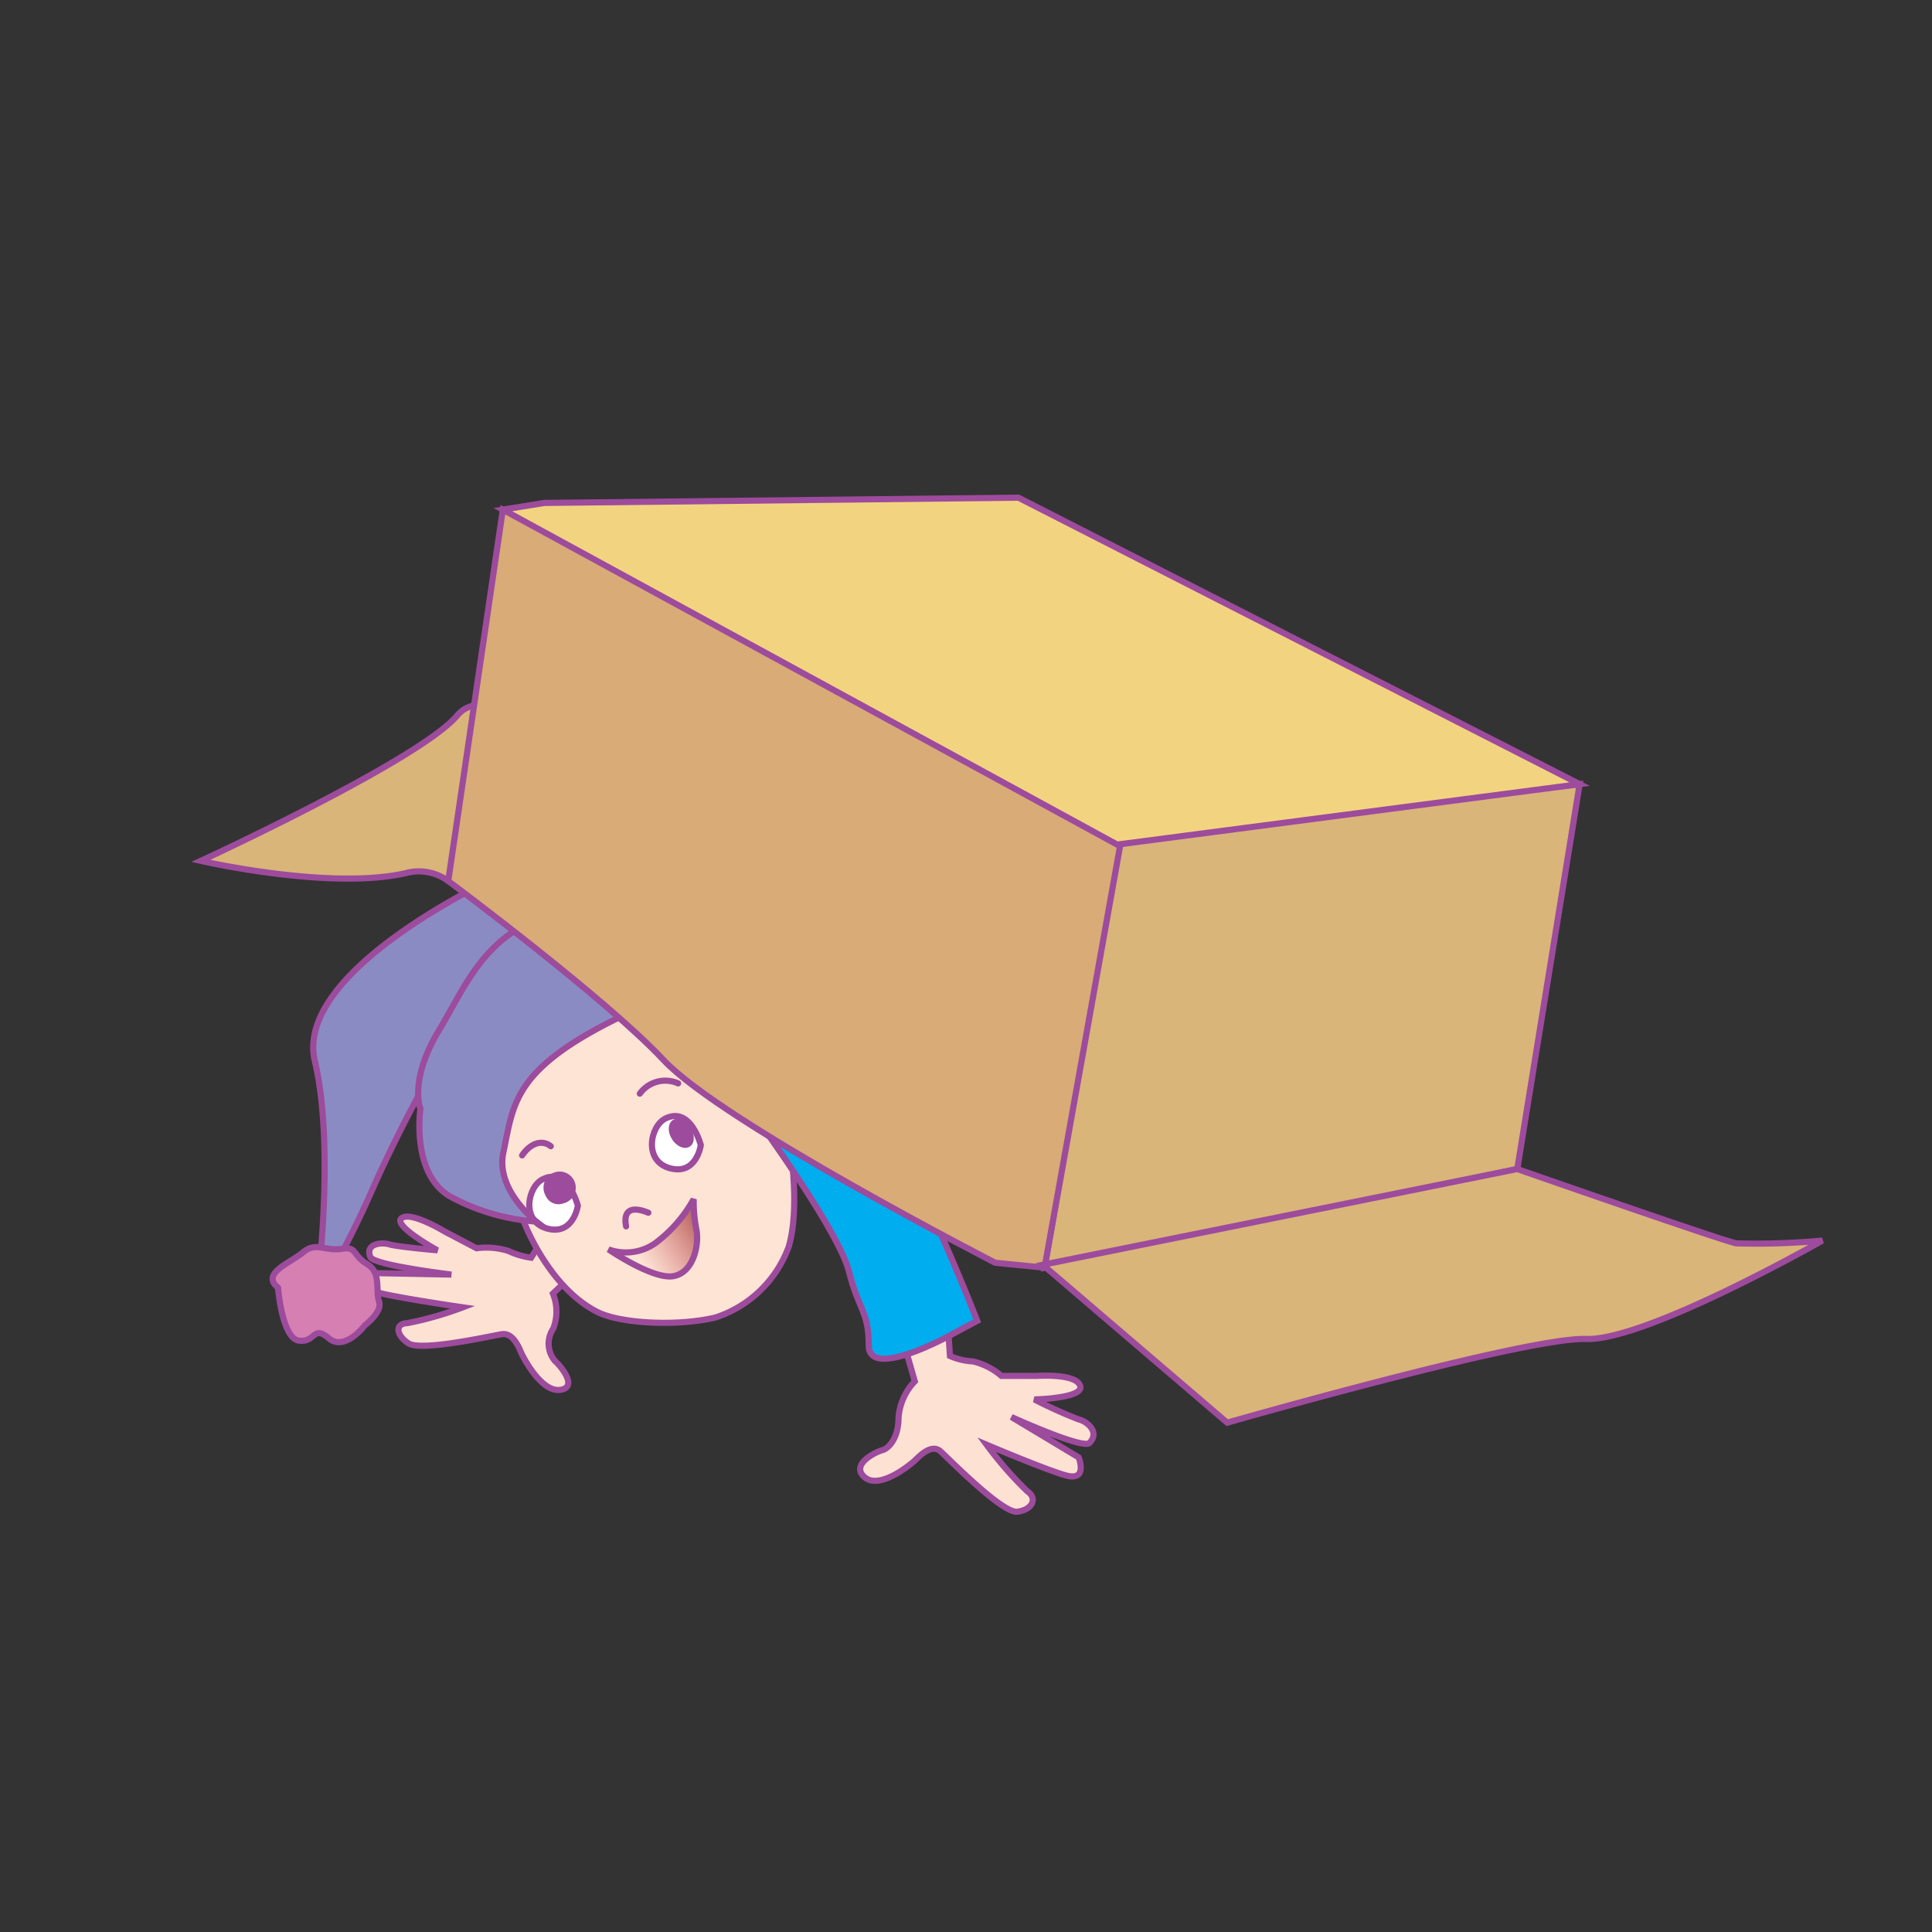 <svg id="word" xmlns="http://www.w3.org/2000/svg" xmlns:xlink="http://www.w3.org/1999/xlink" viewBox="0 0 160 160"><rect x="0" y="0" width="160" height="160" fill="#333333" stroke="none"/><defs><style>.cls-1{fill:#fde2d4;}.cls-1,.cls-10,.cls-11,.cls-12,.cls-13,.cls-2,.cls-3,.cls-4,.cls-5,.cls-6,.cls-8,.cls-9{stroke:#9d4b9c;stroke-width:0.51px;}.cls-2{fill:#fde4d5;}.cls-3{fill:none;}.cls-3,.cls-5,.cls-6{stroke-linecap:round;}.cls-4{fill:url(#linear-gradient);}.cls-5{fill:#fff;}.cls-6{fill:#f28ab8;}.cls-7{fill:#9d4b9c;}.cls-8{fill:#00adee;}.cls-9{fill:#8b8bc3;}.cls-10{fill:#d67fb3;}.cls-11{fill:#d9b57a;}.cls-12{fill:#d8ab77;}.cls-13{fill:#f2d480;}</style><linearGradient id="linear-gradient" x1="5950.62" y1="-2023.342" x2="5958.807" y2="-2023.342" gradientTransform="matrix(-0.847, 0.531, 0.531, 0.847, 6175.181, -1344.812)" gradientUnits="userSpaceOnUse"><stop offset="0" stop-color="#882922"/><stop offset="1" stop-color="#d24c56" stop-opacity="0"/></linearGradient></defs><path class="cls-1" d="M47.848,105.177l-2.058,1.952a3.94,3.94,0,0,1,.03,2.9,2.218,2.218,0,0,0,.142,2.682c.448.382,1.961,2.185.426,2.392s-3.029-2.605-3.26-3.158-.723-1.584-1.564-1.454-6.683,1.457-7.742.756-1.114-1.648-.066-1.674a27.985,27.985,0,0,0,4.57-1.307s-5.972-.866-7.177-1.274c-1.539-.522-.141-1.56-.141-1.56l6.374.122s-6.432-.773-6.709-1.452c-.45-1.111.918-1.251,1.587-1.046s3.967.49,3.967.49-4.22-2.312-2.778-2.756c.93-.287,3.382,1.2,3.382,1.2l2.638,1.386a6.1,6.1,0,0,1,2.607.213,6.6,6.6,0,0,0,1.908.568l.755-1.191Z"/><path class="cls-2" d="M38.832,84.783s.1,7.2.777,8.993,3.258,5.847,3.66,7.078,2.563,6.008,6.253,7.821c1.932.949,6.64,1.18,9.751.428a9.658,9.658,0,0,0,6.042-5.845c1.322-4.465-.458-13.61-2.207-16.31s-8.069-9.237-12.377-8.779S39.8,82.22,38.832,84.783Z"/><path class="cls-3" d="M51.85,101.561c-.261-1.344.45-1.7,1.843-1.127"/><path class="cls-4" d="M50.393,103.469a4.239,4.239,0,0,0,3.855-.5,11.47,11.47,0,0,0,3.2-3.658,12.185,12.185,0,0,0,.221,2.507c.249,1.177-.189,3.549-1.885,3.865S50.393,103.469,50.393,103.469Z"/><path class="cls-5" d="M58.038,94.83s-.823-3.218-2.914-2.209c-1.282.62-1.858,3.527.355,4.127S58.038,94.83,58.038,94.83Z"/><path class="cls-5" d="M47.856,99.846s-.821-3.2-2.892-2.194c-1.273.609-1.844,3.493.348,4.09S47.856,99.846,47.856,99.846Z"/><path class="cls-3" d="M56.16,89.722a2.61,2.61,0,0,0-3.173.848"/><path class="cls-3" d="M45.613,94.925c-.782-.619-1.754-.171-2.374.759"/><path class="cls-6" d="M49.871,74.527s-.454-3.483-2.659-3.053-3,1.3-3.391.543-3.209,1.175-3.519,1.93,1.912,3.135,2.208,3.579,2.177-1.322,3.914-1.9S49.871,74.527,49.871,74.527Z"/><path class="cls-7" d="M55.626,94.3c.365.623,1.02.92,1.462.677s.492-.944.123-1.563-1.019-.92-1.457-.675S55.256,93.689,55.626,94.3Z"/><path class="cls-7" d="M45.187,99.024a1.158,1.158,0,0,0,1.46.637,1.336,1.336,0,1,0-1.46-.637Z"/><path class="cls-1" d="M74.86,111.251l.9,3.147a4.864,4.864,0,0,0-1.346,3c0,1.653-.783,2.551-1.346,2.7s-2.689,1.2-1.454,2.247,3.808-1.048,4.261-1.5,1.343-1.25,2.014-.651,5.122,5.152,6.357,5,1.718-1.1.822-1.7a30.431,30.431,0,0,1-3.361-3.849s5.564,2.359,6.792,2.594c1.568.3.831-1.545.831-1.545l-5.572-3.346s5.92,2.7,6.468,2.149c.894-.906-.225-1.8-.9-1.948a39.071,39.071,0,0,1-3.662-1.653s4.708-.1,3.662-1.348c-.675-.8-3.475-.6-3.475-.6H82.935a5.514,5.514,0,0,0-2.354-1.2,5.568,5.568,0,0,1-1.908-.45l-.113-1.649Z"/><path class="cls-8" d="M78.56,110.652s-.488.269-1.2.6c-1.906.895-5.417,2.259-5.417.174,0-2.86-.818-2.86-1.635-6.126s-7.352-12.256-7.352-12.256,7.356-2.857,10.212.409,7.761,15.933,7.761,15.933Z"/><path class="cls-9" d="M64.04,79.742s-12.169-11.57-18.34-9.17S24.361,80.684,26.075,87.883s.172,19.026.172,19.026,1.542-1.372,4.97-9.256A128.691,128.691,0,0,1,40.3,81.2Z"/><path class="cls-9" d="M44.415,101.167a17.508,17.508,0,0,1-7.171-2.1c-3.213-1.916-2.427-7.24-2.427-7.24s-.975-2.35,1.541-6.507,4.106-9.072,11.8-10.179,11.577,1.375,13.11,2.457a7.793,7.793,0,0,0,3.8,1.117l-.086,13.2s-4.586-12.1-13.557-7.732-8.881,7.213-9.742,11.279C41.029,98.555,44.415,101.167,44.415,101.167Z"/><path class="cls-10" d="M23.022,106.64s.332,4.219,1.739,4.388,1.132-1.335,2.468-.2,2.983-1.069,2.983-1.069,1.5-1.115,1.179-1.977.24-2.37-1-3.107-.793-1.479-2.1-1.253-2.148-.611-3.182.28S21.563,105.435,23.022,106.64Z"/><path class="cls-11" d="M37.121,72.962a4.115,4.115,0,0,0-3.533-.649c-6.331,1.43-16.954-1.02-16.954-1.02s18.179-8.374,21.242-12.052,14.093,4.9,14.093,4.9"/><path class="cls-11" d="M86.509,104.987s5.045-29.2,5.284-30.4,1.049-5.206,1.049-5.206l37.978-4.443-5.166,31.876Z"/><path class="cls-12" d="M82.425,104.579S59.766,92.935,54.966,87.8,37.121,72.962,37.121,72.962L41.643,42.2s12.772,5.907,19.178,9.278,32.384,16.1,32.384,16.1l-6.7,37.406Z"/><polygon class="cls-13" points="45.089 41.65 84.343 41.214 130.82 64.938 92.52 69.945 41.643 42.204 45.089 41.65"/><path class="cls-11" d="M86.35,104.744l39.3-7.93s16.937,5.913,18.138,6.154a59.21,59.21,0,0,0,7.133-.229s-14.593,8.312-19.56,8.149-29.728,6.932-29.728,6.932Z"/></svg>
